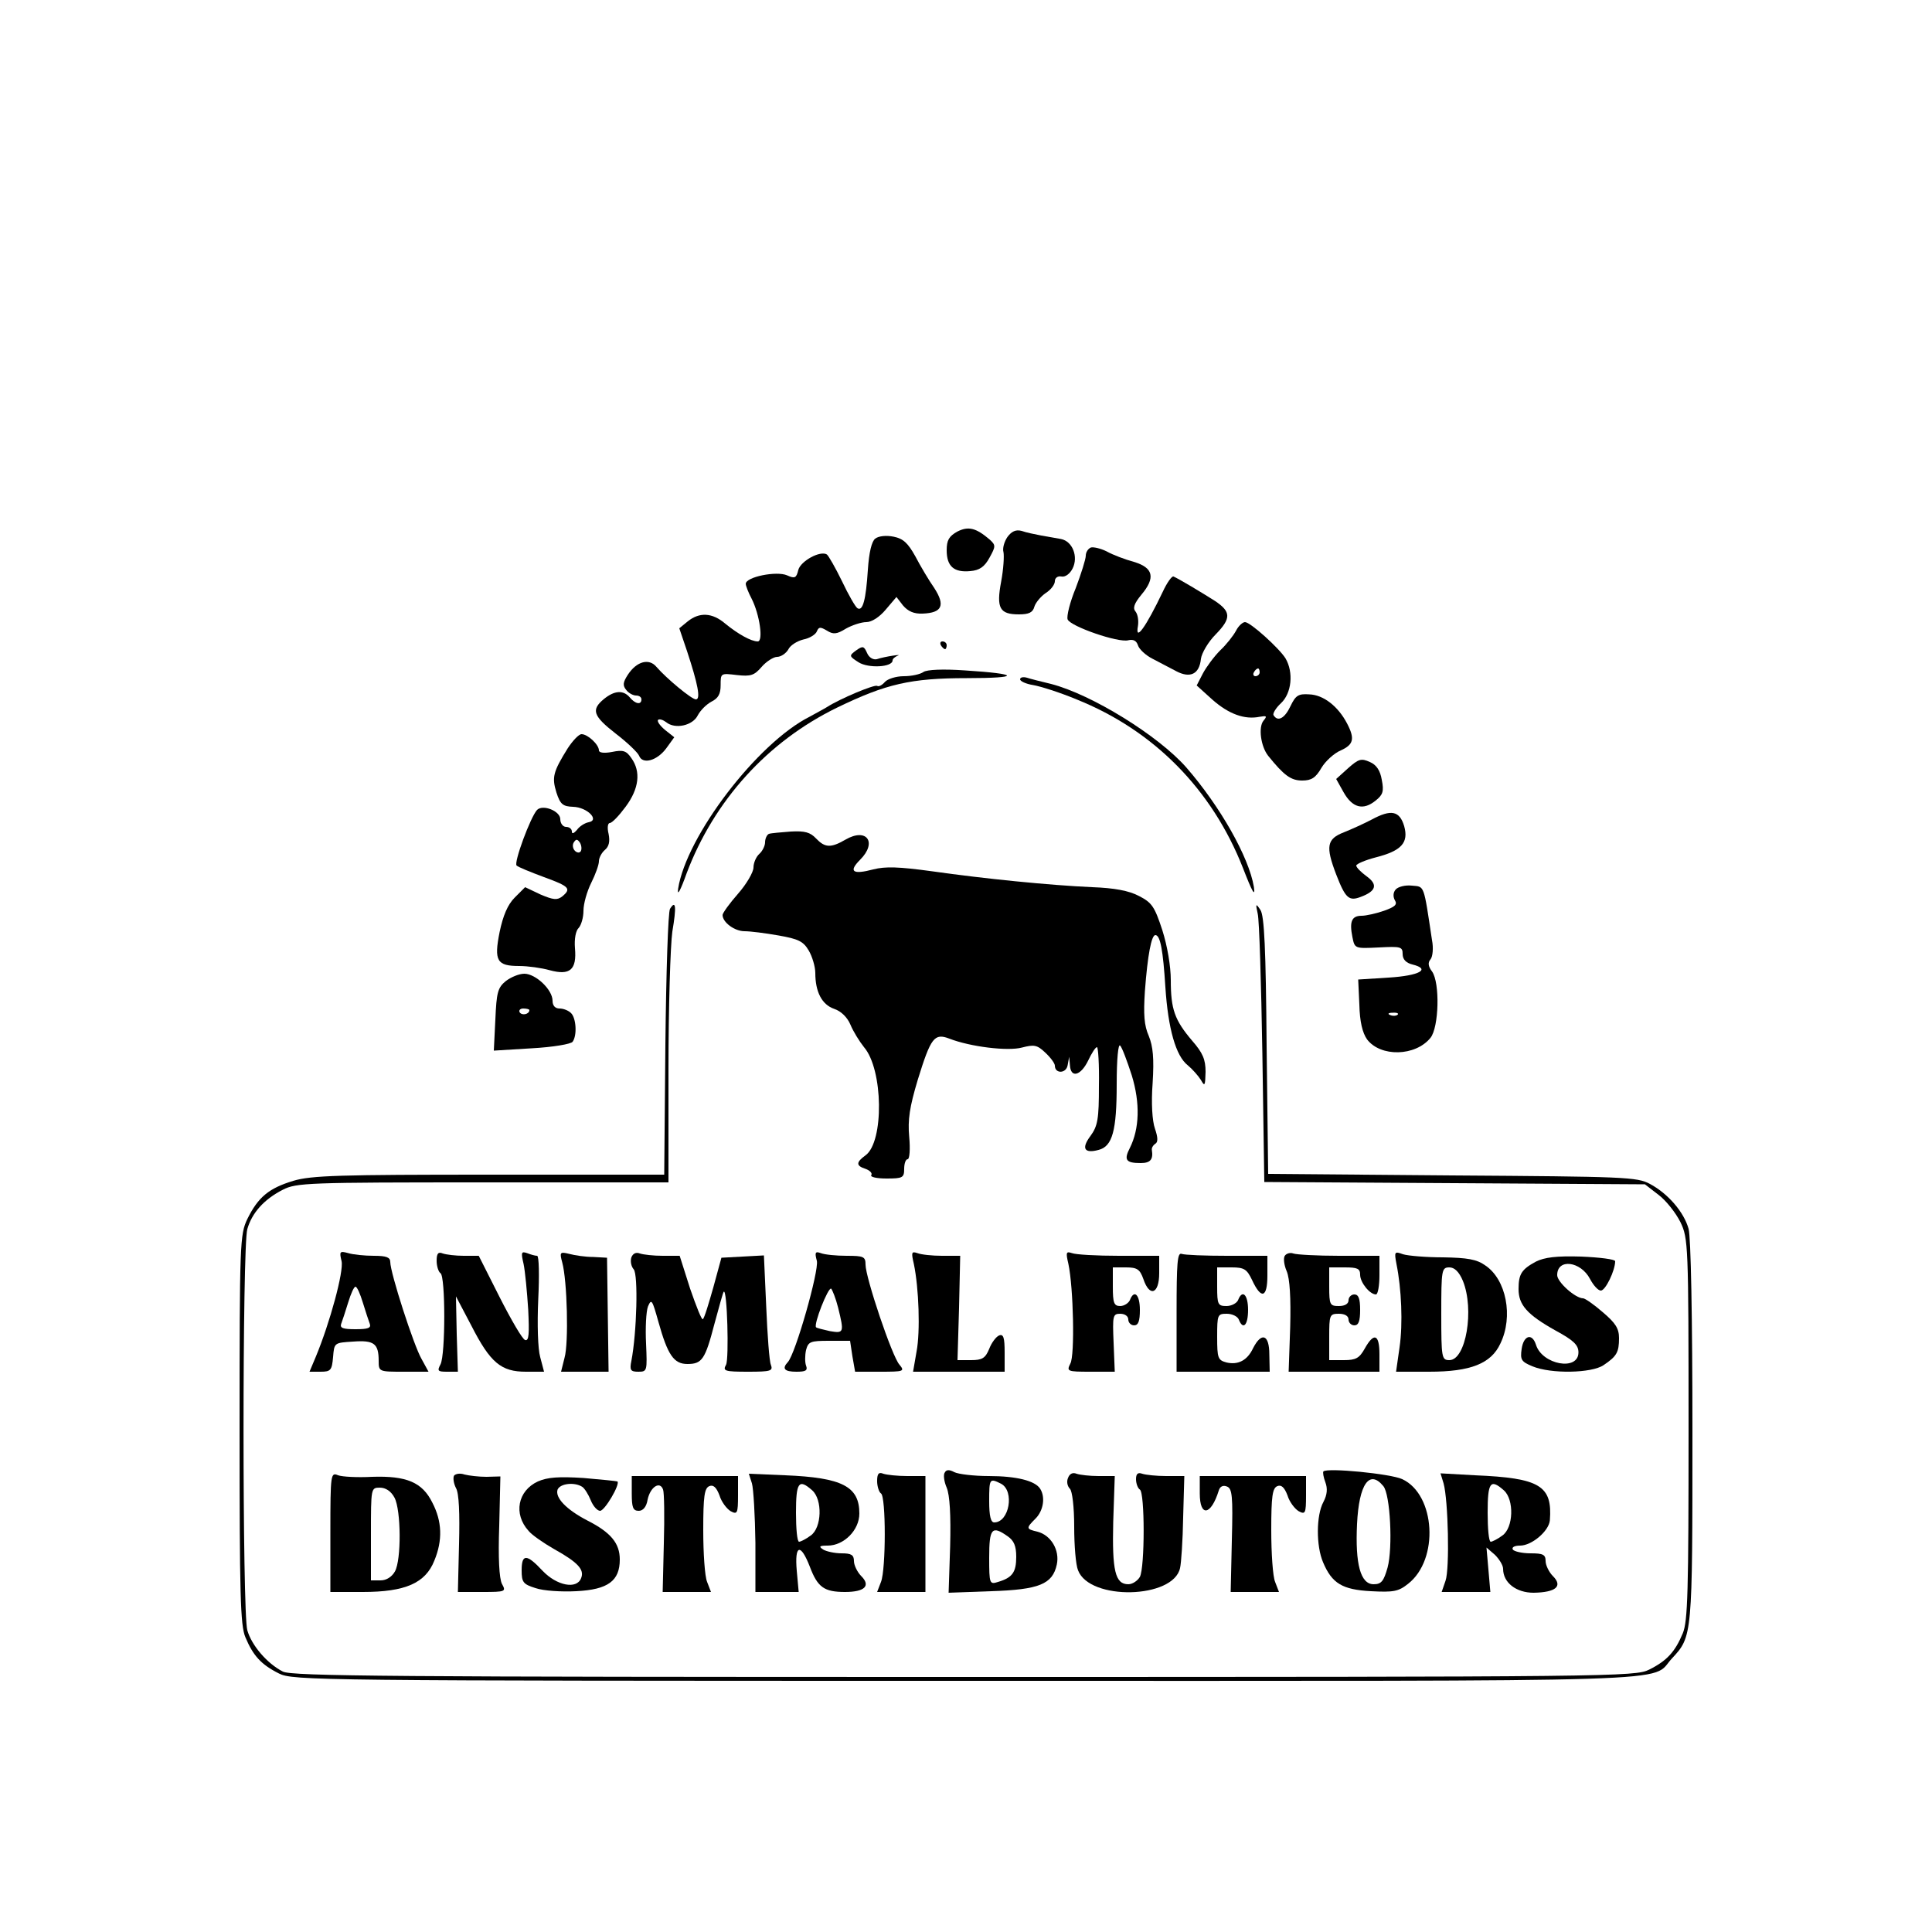 <?xml version="1.0" standalone="no"?>
<!DOCTYPE svg PUBLIC "-//W3C//DTD SVG 20010904//EN"
 "http://www.w3.org/TR/2001/REC-SVG-20010904/DTD/svg10.dtd">
<svg version="1.0" xmlns="http://www.w3.org/2000/svg"
 width="500pt" height="500pt" viewBox="0 0 500 500"
 preserveAspectRatio="xMidYMid meet">
<g transform="translate(0,500) scale(0.1,-0.1)"
fill="#000000" stroke="none">
<path d="M2477 3624 c-21 -12 -27 -22 -27 -48 0 -42 19 -58 61 -54 24 2 37 11
50 35 16 29 16 32 1 46 -36 31 -56 36 -85 21z"/>
<path d="M2607 3610 c-8 -12 -13 -29 -10 -39 2 -10 0 -44 -6 -76 -13 -69 -4
-85 46 -85 26 0 36 5 40 20 3 10 16 26 29 35 13 8 24 22 24 31 0 8 7 14 17 12
10 -2 22 7 29 21 15 30 0 70 -30 76 -12 2 -34 6 -51 9 -16 3 -40 8 -51 12 -15
4 -26 -1 -37 -16z"/>
<path d="M2265 3606 c-9 -7 -16 -35 -19 -81 -5 -77 -13 -108 -27 -99 -5 3 -23
34 -40 70 -17 35 -35 66 -39 69 -17 11 -68 -17 -74 -40 -5 -21 -9 -23 -29 -14
-27 12 -107 -4 -107 -22 0 -5 7 -23 15 -38 21 -41 31 -111 16 -111 -17 0 -51
19 -84 46 -34 29 -67 30 -97 6 l-22 -18 20 -59 c28 -85 36 -125 23 -125 -11 0
-76 54 -102 84 -19 23 -51 15 -74 -20 -13 -20 -14 -28 -4 -40 6 -8 18 -14 25
-14 8 0 14 -4 14 -10 0 -15 -16 -12 -30 5 -17 20 -40 18 -67 -4 -34 -28 -28
-44 31 -90 30 -23 57 -49 60 -57 9 -23 46 -13 70 19 l21 29 -24 19 c-13 11
-21 22 -18 26 4 3 13 0 21 -6 23 -19 69 -9 82 18 7 13 22 28 35 35 18 9 24 20
24 43 0 31 0 31 42 26 36 -4 45 -1 64 21 12 14 31 26 40 26 10 0 23 9 29 19 5
11 23 22 39 26 16 3 32 13 35 21 5 12 9 12 26 2 16 -10 25 -10 49 5 16 9 40
17 53 17 14 0 34 13 50 32 l28 33 17 -22 c13 -15 28 -22 51 -21 50 2 59 21 30
66 -14 20 -36 57 -49 82 -19 34 -31 46 -56 51 -19 4 -39 2 -48 -5z"/>
<path d="M2823 3583 c-7 -3 -13 -12 -13 -21 0 -9 -12 -47 -26 -84 -15 -36 -24
-73 -21 -81 7 -18 131 -61 157 -54 13 3 21 -1 25 -13 3 -10 20 -26 38 -35 18
-9 45 -24 61 -32 36 -19 60 -8 64 32 2 15 19 44 38 63 41 42 40 59 -2 87 -33
21 -93 57 -107 63 -4 2 -17 -16 -28 -40 -43 -90 -72 -131 -64 -88 2 13 0 29
-6 37 -8 9 -4 21 15 44 37 44 31 70 -20 85 -22 6 -54 18 -70 27 -16 8 -35 12
-41 10z"/>
<path d="M3199 3368 c-7 -13 -25 -36 -41 -51 -16 -16 -36 -43 -45 -60 l-16
-31 41 -37 c42 -37 83 -52 122 -44 18 3 20 2 10 -10 -14 -17 -7 -67 12 -91 41
-51 59 -64 88 -64 24 0 35 7 50 33 10 17 33 38 50 45 33 15 37 30 16 70 -23
44 -61 74 -98 75 -28 2 -35 -3 -48 -30 -15 -32 -33 -42 -44 -24 -3 4 6 19 19
31 28 26 33 80 12 116 -16 26 -91 94 -105 94 -6 0 -17 -10 -23 -22z m61 -108
c0 -5 -5 -10 -11 -10 -5 0 -7 5 -4 10 3 6 8 10 11 10 2 0 4 -4 4 -10z"/>
<path d="M2435 3330 c3 -5 8 -10 11 -10 2 0 4 5 4 10 0 6 -5 10 -11 10 -5 0
-7 -4 -4 -10z"/>
<path d="M2216 3317 c-19 -14 -19 -15 6 -31 25 -16 88 -13 88 5 0 4 6 9 13 12
15 5 -33 -2 -54 -9 -9 -2 -20 4 -25 16 -8 18 -11 19 -28 7z"/>
<path d="M2390 3261 c-8 -6 -31 -11 -51 -11 -20 0 -42 -7 -49 -15 -7 -8 -16
-13 -20 -10 -7 4 -96 -33 -130 -55 -8 -5 -29 -16 -45 -25 -135 -68 -319 -309
-340 -445 -3 -21 6 -5 22 40 71 188 209 341 390 429 126 61 190 76 335 76 141
0 138 11 -5 20 -57 4 -98 2 -107 -4z"/>
<path d="M2640 3242 c0 -5 15 -12 34 -15 18 -3 69 -19 112 -37 200 -80 351
-233 431 -437 24 -62 32 -76 28 -48 -13 77 -87 208 -175 309 -72 82 -245 189
-350 216 -25 6 -53 13 -62 16 -10 3 -18 1 -18 -4z"/>
<path d="M1469 3063 c-38 -61 -41 -75 -29 -114 10 -31 17 -36 43 -37 37 -1 70
-35 40 -40 -10 -2 -24 -11 -30 -20 -8 -9 -13 -11 -13 -4 0 7 -7 12 -15 12 -8
0 -15 9 -15 20 0 21 -45 39 -60 24 -17 -18 -61 -137 -53 -144 4 -4 36 -17 71
-30 66 -24 71 -30 47 -50 -13 -10 -23 -9 -56 5 l-40 19 -27 -27 c-18 -18 -30
-46 -39 -89 -15 -75 -7 -88 51 -88 22 0 58 -5 79 -11 52 -14 70 1 65 57 -2 24
2 46 10 53 6 7 12 26 12 44 0 18 9 50 20 72 11 22 20 47 20 56 0 9 7 22 15 29
11 9 14 22 10 42 -4 16 -2 28 3 28 6 0 24 19 41 42 35 47 40 91 15 126 -13 19
-21 22 -50 16 -21 -4 -34 -2 -34 4 0 15 -29 42 -45 42 -7 0 -23 -17 -36 -37z
m34 -266 c-3 -5 -10 -4 -15 1 -6 6 -7 16 -3 22 6 9 9 9 16 -1 4 -7 5 -17 2
-22z"/>
<path d="M3489 3012 l-31 -28 19 -34 c23 -41 51 -48 83 -22 19 15 22 24 16 54
-4 24 -14 39 -31 46 -22 10 -29 8 -56 -16z"/>
<path d="M3550 2879 c-19 -10 -52 -25 -72 -33 -44 -17 -48 -36 -20 -109 24
-62 33 -70 64 -58 40 15 44 32 15 53 -15 11 -27 23 -27 28 0 4 23 14 50 21 67
17 86 38 74 81 -12 40 -34 44 -84 17z"/>
<path d="M1990 2842 c-5 -2 -10 -12 -10 -22 0 -9 -7 -23 -15 -30 -8 -7 -15
-23 -15 -35 0 -12 -18 -43 -40 -68 -22 -25 -40 -50 -40 -55 0 -19 31 -42 57
-42 15 0 54 -5 88 -11 51 -9 64 -15 78 -39 9 -15 17 -42 17 -58 0 -49 17 -82
49 -93 18 -6 34 -22 42 -41 7 -17 23 -43 35 -58 50 -58 52 -245 4 -280 -25
-18 -25 -27 0 -35 11 -4 18 -11 15 -16 -4 -5 14 -9 39 -9 42 0 46 2 46 25 0
14 4 25 9 25 5 0 7 26 4 58 -4 44 1 77 22 147 34 110 43 122 82 107 54 -21
151 -33 188 -23 31 8 39 7 60 -13 14 -13 25 -28 25 -34 0 -21 29 -21 33 1 l4
22 2 -22 c2 -34 28 -27 47 12 9 19 19 35 23 35 3 0 6 -45 5 -100 0 -86 -3
-104 -22 -130 -24 -32 -16 -46 21 -36 36 9 47 50 47 170 0 66 4 106 9 100 5
-5 18 -40 30 -77 22 -72 20 -138 -5 -188 -16 -31 -10 -39 28 -39 25 0 33 9 29
34 -1 5 3 12 9 16 7 4 7 16 -1 39 -7 20 -10 66 -6 118 4 64 1 95 -10 122 -12
27 -14 56 -10 116 7 94 17 145 27 145 13 0 20 -40 26 -135 7 -107 27 -178 58
-202 12 -10 27 -27 34 -38 10 -18 11 -15 12 21 0 32 -7 49 -35 81 -45 53 -55
81 -55 156 0 37 -9 89 -22 130 -20 61 -27 71 -60 88 -26 14 -65 21 -121 23
-112 5 -280 22 -414 41 -87 12 -122 13 -153 5 -53 -14 -65 -6 -34 25 45 45 17
84 -38 52 -38 -22 -53 -21 -76 3 -15 16 -29 20 -65 18 -25 -2 -51 -4 -57 -6z"/>
<path d="M3612 2698 c-7 -8 -7 -19 -2 -28 7 -11 0 -17 -28 -27 -20 -7 -47 -13
-58 -13 -26 0 -32 -15 -24 -55 6 -30 6 -30 68 -27 57 3 62 2 62 -17 0 -14 9
-23 25 -27 49 -12 19 -29 -61 -34 l-79 -5 3 -65 c1 -44 8 -73 20 -90 35 -46
125 -44 164 4 22 27 25 143 4 172 -10 13 -11 23 -4 31 6 7 8 30 4 50 -22 146
-19 138 -52 141 -17 2 -36 -3 -42 -10z m5 -324 c-3 -3 -12 -4 -19 -1 -8 3 -5
6 6 6 11 1 17 -2 13 -5z"/>
<path d="M1734 2648 c-5 -7 -10 -165 -12 -350 l-3 -338 -453 0 c-385 0 -461
-2 -507 -16 -63 -19 -91 -42 -119 -99 -19 -40 -20 -61 -20 -543 0 -430 2 -508
15 -539 20 -48 41 -71 87 -94 36 -18 93 -19 1778 -19 1914 0 1768 -5 1827 58
53 57 53 57 53 586 0 296 -4 505 -10 526 -12 43 -53 91 -100 116 -33 18 -66
19 -512 22 l-476 4 -4 331 c-2 252 -6 337 -16 352 -12 18 -13 17 -7 -10 4 -16
9 -180 12 -362 l5 -332 492 -3 493 -3 35 -27 c20 -15 45 -47 57 -71 20 -42 21
-56 21 -535 0 -421 -2 -498 -15 -529 -20 -48 -41 -71 -87 -94 -36 -18 -89 -19
-1773 -19 -1475 0 -1740 2 -1763 14 -41 21 -81 68 -92 107 -13 45 -13 993 0
1038 12 42 43 77 92 102 35 18 65 19 518 19 l480 0 0 293 c0 160 5 321 10 356
11 65 9 83 -6 59z"/>
<path d="M1309 2461 c-21 -17 -24 -30 -27 -99 l-4 -81 98 6 c55 3 102 11 106
17 12 17 9 61 -4 74 -7 7 -20 12 -30 12 -11 0 -18 7 -18 20 0 29 -44 70 -73
70 -14 0 -35 -9 -48 -19z m61 -75 c0 -11 -19 -15 -25 -6 -3 5 1 10 9 10 9 0
16 -2 16 -4z"/>
<path d="M884 1736 c6 -26 -30 -159 -67 -248 l-16 -38 29 0 c26 0 29 4 32 38
3 37 3 37 52 40 54 4 66 -5 66 -50 0 -28 1 -28 65 -28 l64 0 -18 33 c-20 34
-81 223 -81 251 0 12 -10 16 -42 16 -24 0 -54 3 -67 7 -22 6 -23 4 -17 -21z
m55 -107 c7 -23 15 -47 18 -55 4 -11 -5 -14 -37 -14 -32 0 -41 3 -37 14 3 8
11 32 18 55 7 23 15 41 19 41 4 0 12 -18 19 -41z"/>
<path d="M1130 1737 c0 -14 5 -29 10 -32 13 -8 13 -211 0 -236 -9 -17 -7 -19
17 -19 l28 0 -3 97 -2 98 40 -76 c49 -96 77 -119 141 -119 l47 0 -10 38 c-6
21 -8 84 -5 150 3 61 2 112 -3 112 -5 0 -16 3 -26 7 -15 5 -16 2 -9 -28 4 -19
9 -72 12 -118 3 -63 2 -82 -8 -79 -7 2 -36 52 -66 111 l-54 107 -39 0 c-21 0
-45 3 -54 6 -12 5 -16 0 -16 -19z"/>
<path d="M1455 1733 c13 -47 17 -209 6 -247 l-9 -36 61 0 62 0 -2 147 -2 148
-36 2 c-20 0 -47 4 -62 8 -24 6 -25 4 -18 -22z"/>
<path d="M1634 1746 c-3 -9 -1 -23 6 -31 12 -14 8 -164 -6 -237 -5 -24 -2 -28
18 -28 23 0 23 2 20 73 -2 39 0 83 5 96 9 21 11 17 27 -40 24 -86 40 -109 75
-109 38 0 46 12 70 104 12 44 22 81 24 83 9 9 14 -174 6 -189 -9 -16 -4 -18
57 -18 59 0 65 2 59 18 -4 9 -9 77 -12 150 l-6 133 -55 -3 -55 -3 -21 -77
c-12 -42 -23 -79 -27 -82 -3 -3 -17 33 -33 79 l-27 85 -44 0 c-24 0 -50 3 -59
6 -10 4 -18 0 -22 -10z"/>
<path d="M2114 1737 c6 -25 -55 -240 -75 -262 -16 -17 -9 -25 22 -25 24 0 30
3 25 16 -3 8 -3 26 0 40 6 22 11 24 60 24 l54 0 6 -40 7 -40 65 0 c61 0 64 1
50 18 -19 20 -88 226 -88 259 0 21 -5 23 -49 23 -27 0 -57 3 -67 7 -14 5 -16
2 -10 -20z m55 -121 c16 -65 15 -67 -21 -61 -18 4 -34 8 -36 10 -7 7 31 104
39 100 3 -3 12 -25 18 -49z"/>
<path d="M2365 1729 c13 -62 17 -175 7 -227 l-9 -52 118 0 119 0 0 50 c0 38
-3 48 -14 44 -8 -3 -20 -19 -26 -35 -10 -24 -18 -29 -47 -29 l-35 0 4 135 3
135 -47 0 c-25 0 -54 3 -64 7 -15 5 -16 2 -9 -28z"/>
<path d="M2765 1729 c13 -61 17 -237 5 -258 -10 -20 -8 -21 52 -21 l63 0 -3
75 c-3 70 -2 75 17 75 12 0 21 -6 21 -15 0 -8 7 -15 15 -15 11 0 15 11 15 40
0 40 -15 54 -26 25 -4 -8 -15 -15 -25 -15 -16 0 -19 8 -19 50 l0 50 34 0 c29
0 36 -5 45 -30 16 -48 41 -39 41 15 l0 45 -104 0 c-57 0 -112 3 -122 7 -15 5
-16 2 -9 -28z"/>
<path d="M3045 1605 l0 -155 120 0 121 0 -1 45 c0 51 -20 59 -42 16 -15 -32
-39 -44 -69 -37 -22 6 -24 11 -24 66 0 58 1 60 25 60 14 0 28 -7 31 -15 11
-28 24 -15 24 25 0 40 -15 54 -26 25 -4 -8 -17 -15 -30 -15 -22 0 -24 4 -24
50 l0 50 38 0 c32 0 39 -5 52 -32 24 -52 40 -47 40 11 l0 51 -104 0 c-57 0
-110 2 -118 5 -11 4 -13 -24 -13 -150z"/>
<path d="M3325 1750 c-4 -6 -2 -24 5 -40 8 -19 11 -69 9 -145 l-4 -115 117 0
118 0 0 45 c0 52 -14 58 -38 15 -14 -25 -23 -30 -54 -30 l-38 0 0 60 c0 57 1
60 25 60 16 0 25 -6 25 -15 0 -8 7 -15 15 -15 11 0 15 11 15 40 0 29 -4 40
-15 40 -8 0 -15 -7 -15 -15 0 -9 -9 -15 -25 -15 -23 0 -25 3 -25 50 l0 50 40
0 c33 0 40 -3 40 -19 0 -20 25 -51 41 -51 5 0 9 23 9 50 l0 50 -104 0 c-57 0
-111 3 -119 6 -8 3 -18 0 -22 -6z"/>
<path d="M3614 1729 c13 -64 17 -154 8 -216 l-9 -63 86 0 c107 0 160 21 184
73 34 70 15 166 -39 202 -22 16 -47 20 -109 21 -44 0 -91 4 -104 8 -22 8 -23
7 -17 -25z m172 -44 c30 -74 8 -205 -35 -205 -20 0 -21 6 -21 120 0 114 1 120
21 120 13 0 25 -11 35 -35z"/>
<path d="M3975 1735 c-37 -20 -45 -32 -45 -71 0 -41 22 -66 95 -107 48 -26 60
-38 60 -57 0 -49 -94 -32 -110 20 -10 31 -32 24 -37 -11 -4 -28 -1 -33 28 -45
48 -20 153 -18 184 3 34 23 40 33 40 70 0 25 -9 39 -42 67 -23 20 -46 36 -51
36 -20 0 -67 42 -67 60 0 44 61 36 85 -10 9 -17 21 -30 28 -30 12 0 37 52 37
76 0 5 -40 10 -88 12 -64 2 -95 -2 -117 -13z"/>
<path d="M2445 1189 c-4 -5 -2 -23 5 -39 8 -19 11 -71 9 -151 l-4 -121 110 4
c124 4 159 18 170 69 8 37 -15 76 -50 85 -30 7 -30 9 -5 34 20 20 26 55 12 77
-13 21 -62 33 -133 33 -39 0 -79 5 -89 10 -13 7 -21 7 -25 -1z m146 -29 c35
-19 21 -100 -18 -100 -9 0 -13 17 -13 55 0 59 1 60 31 45z m17 -136 c16 -11
22 -25 22 -53 0 -40 -10 -54 -47 -65 -22 -7 -23 -5 -23 63 0 76 7 84 48 55z"/>
<path d="M3425 1192 c-2 -2 0 -15 5 -28 6 -16 5 -32 -5 -51 -19 -35 -19 -114
-1 -156 23 -55 50 -71 124 -75 58 -3 71 -1 96 19 81 63 71 231 -15 271 -30 14
-194 30 -204 20z m155 -38 c18 -21 25 -159 11 -211 -10 -35 -16 -43 -36 -43
-34 0 -48 52 -43 156 5 103 32 142 68 98z"/>
<path d="M855 1035 l0 -155 84 0 c110 0 162 23 185 81 22 53 20 102 -5 150
-26 53 -67 70 -156 67 -38 -2 -77 0 -88 4 -19 8 -20 4 -20 -147z m166 89 c17
-32 18 -161 1 -191 -8 -14 -22 -23 -37 -23 l-25 0 0 120 c0 119 0 120 23 120
15 0 29 -9 38 -26z"/>
<path d="M1175 1181 c-3 -6 -1 -20 5 -32 8 -13 10 -66 8 -145 l-3 -124 63 0
c61 0 62 1 51 21 -7 14 -10 67 -7 150 l3 128 -36 -1 c-20 0 -45 3 -57 6 -11 4
-23 2 -27 -3z"/>
<path d="M1946 1161 c4 -14 8 -83 9 -154 l0 -127 56 0 56 0 -5 55 c-6 68 10
72 34 10 20 -53 37 -65 91 -65 51 0 67 16 42 41 -10 10 -19 28 -19 39 0 16 -7
20 -32 20 -18 0 -40 5 -48 10 -12 8 -9 10 12 10 42 0 82 40 82 83 0 70 -44 93
-192 99 l-94 4 8 -25z m156 -18 c27 -24 25 -97 -4 -117 -12 -9 -26 -16 -30
-16 -5 0 -8 34 -8 75 0 79 7 89 42 58z"/>
<path d="M2270 1167 c0 -14 5 -29 10 -32 13 -8 13 -196 0 -229 l-10 -26 63 0
62 0 0 150 0 150 -47 0 c-25 0 -53 3 -62 6 -12 5 -16 0 -16 -19z"/>
<path d="M2764 1175 c-4 -9 -2 -21 5 -28 6 -6 11 -47 11 -98 0 -48 4 -99 10
-113 30 -79 247 -74 264 6 3 13 7 71 8 131 l3 107 -47 0 c-25 0 -53 3 -62 6
-11 4 -16 0 -16 -14 0 -12 5 -24 10 -27 13 -8 13 -201 0 -226 -6 -10 -19 -19
-30 -19 -34 0 -42 35 -39 161 l4 119 -42 0 c-23 0 -48 3 -57 6 -10 4 -18 0
-22 -11z"/>
<path d="M3736 1161 c12 -44 16 -221 5 -252 l-10 -29 63 0 63 0 -5 58 -5 57
22 -19 c11 -11 21 -27 21 -36 0 -36 34 -62 79 -62 58 1 76 17 50 43 -10 10
-19 28 -19 39 0 17 -7 20 -39 20 -22 0 -43 5 -46 10 -3 6 5 10 19 10 30 0 74
37 77 65 7 90 -25 110 -194 117 l-89 5 8 -26z m156 -18 c27 -24 25 -97 -4
-117 -12 -9 -26 -16 -30 -16 -5 0 -8 34 -8 75 0 79 7 89 42 58z"/>
<path d="M1392 1166 c-52 -24 -64 -84 -24 -128 8 -10 38 -31 66 -47 61 -34 79
-53 70 -75 -11 -30 -63 -20 -100 19 -41 44 -54 44 -54 1 0 -31 4 -36 36 -46
20 -7 67 -10 105 -8 83 4 113 27 113 82 0 42 -23 70 -84 101 -54 28 -84 59
-77 80 7 16 44 20 64 7 6 -4 16 -20 22 -35 6 -15 17 -27 24 -27 12 0 52 68 45
76 -2 1 -41 5 -88 9 -64 4 -93 2 -118 -9z"/>
<path d="M1635 1135 c0 -36 3 -45 18 -45 11 0 20 10 23 29 7 33 32 49 40 26 3
-7 4 -70 2 -139 l-3 -126 62 0 63 0 -10 26 c-6 14 -10 74 -10 134 0 88 3 109
16 114 10 4 18 -3 26 -24 5 -17 19 -35 29 -41 17 -9 19 -6 19 41 l0 50 -137 0
-138 0 0 -45z"/>
<path d="M3105 1135 c0 -62 29 -57 49 7 3 11 11 15 21 11 14 -5 16 -24 13
-139 l-3 -134 62 0 63 0 -10 26 c-6 14 -10 74 -10 134 0 88 3 109 16 114 10 4
18 -3 26 -24 5 -17 19 -35 29 -41 17 -9 19 -6 19 41 l0 50 -137 0 -138 0 0
-45z"/>
</g>
</svg>
